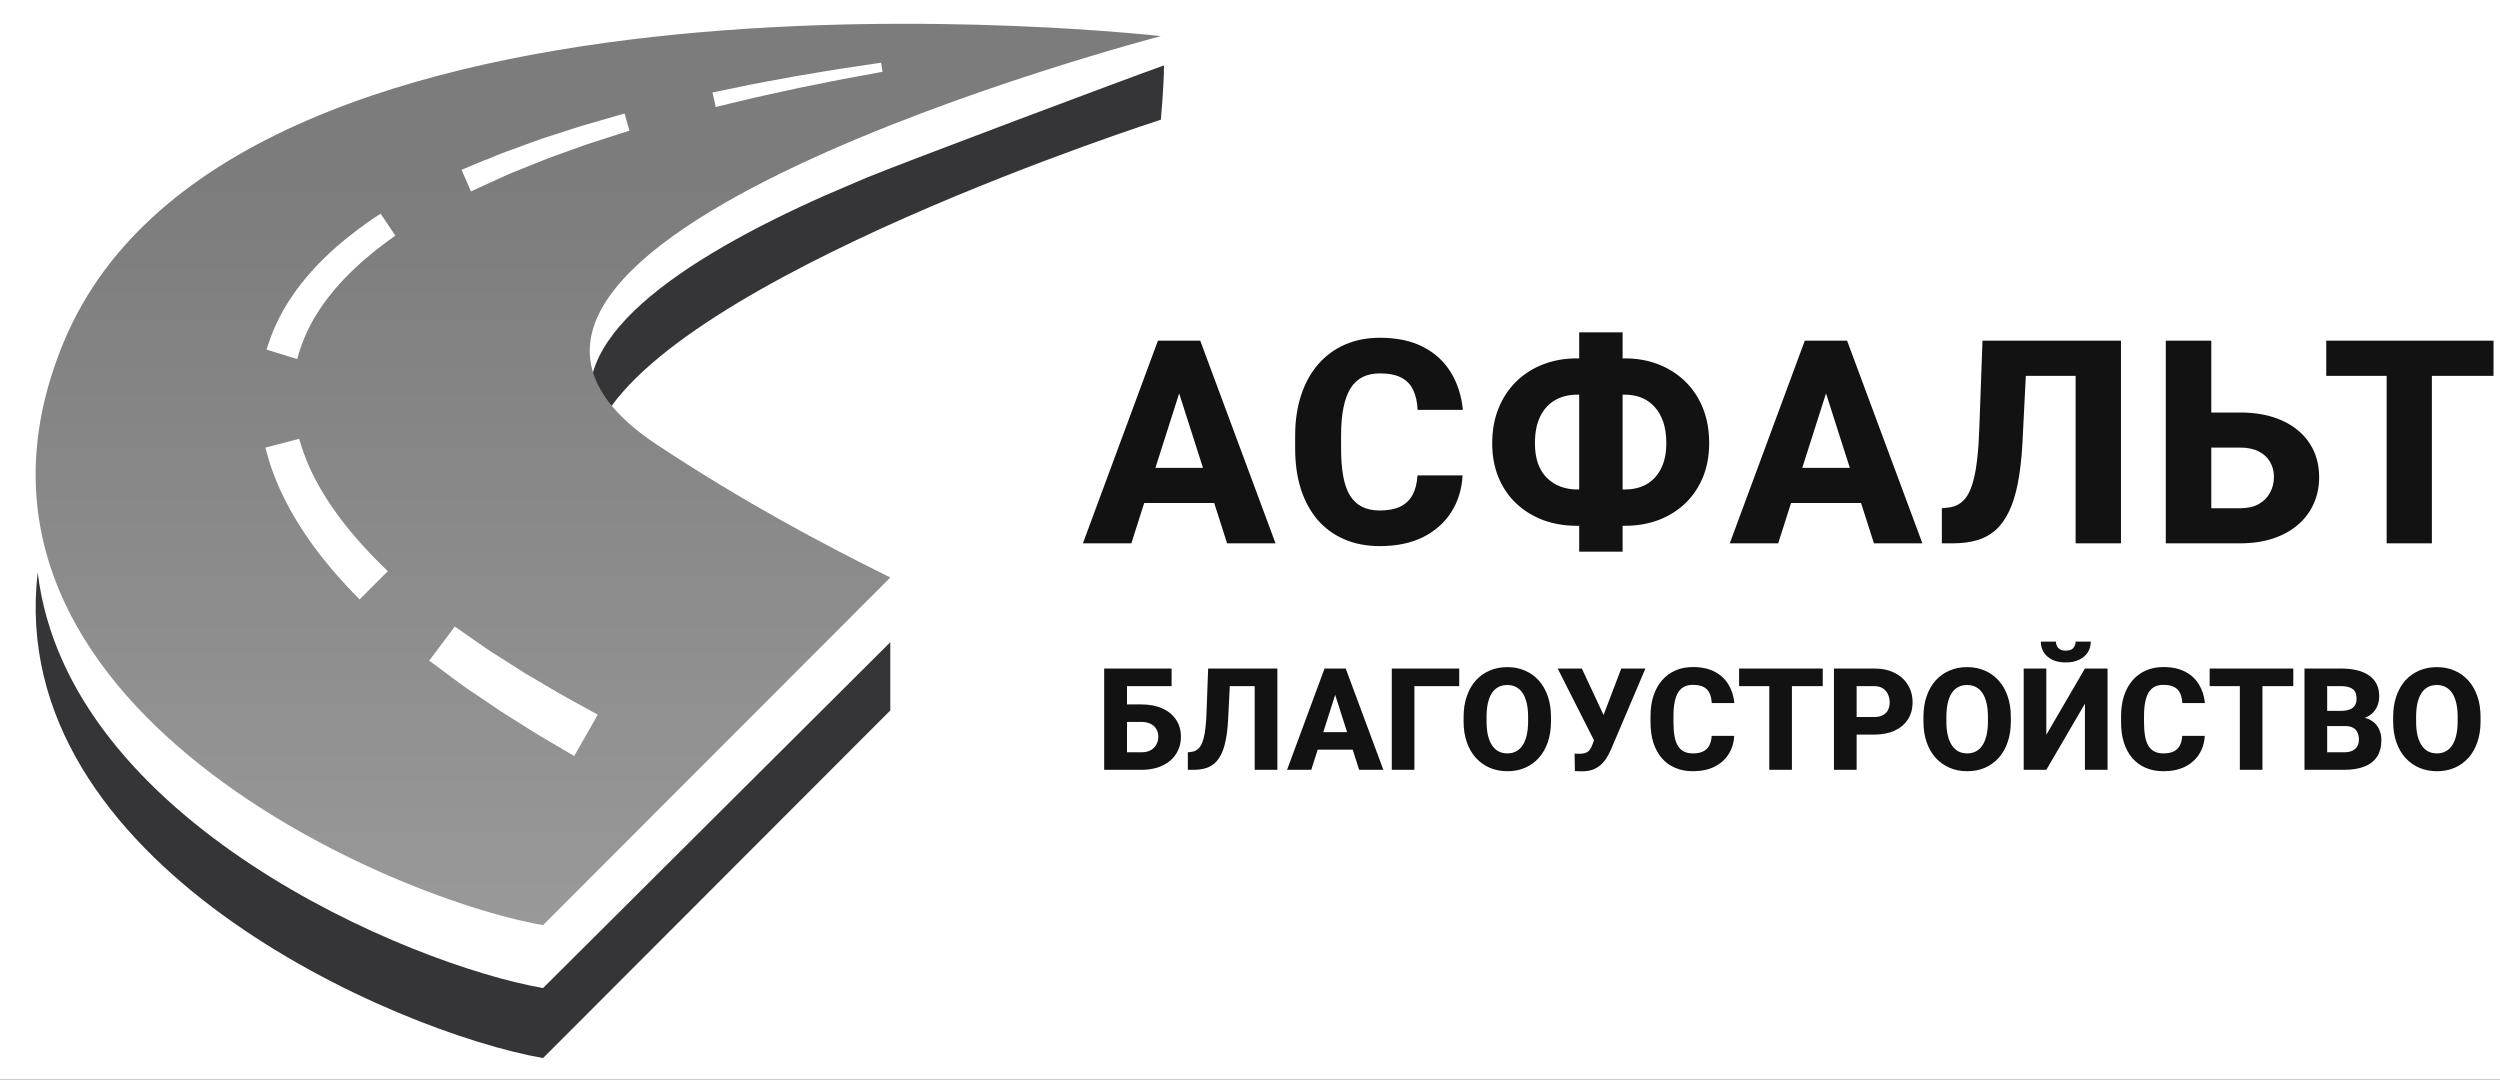 <svg width="176" height="76" viewBox="0 0 176 76" fill="none" xmlns="http://www.w3.org/2000/svg">
<rect x="0" y="0" width="176" height="76" fill="#333333" stroke="none"/>
<g clip-path="url(#clip0_14_49)">
<rect width="176" height="76" fill="white"/>
<path d="M38.23 69.56C28.803 67.911 4.747 57.814 2.654 40.293C0.281 60.856 27.953 72.691 38.23 74.489L62.678 50.015V45.211L38.23 69.56Z" fill="#202023" fill-opacity="0.9"/>
<path d="M58.081 13.76C47.982 18.248 39.127 24.118 42.124 30.125C47.138 19.505 81.726 8.426 81.726 8.426C81.726 8.426 81.946 5.979 81.946 4.604C79.556 5.443 63.546 11.462 61.019 12.504L58.081 13.76Z" fill="#202023" fill-opacity="0.9"/>
<path d="M62.678 40.657C57.843 38.257 52.419 35.382 46.27 31.322C25.063 17.32 81.721 2.544 81.721 2.544C81.721 2.544 16.529 -4.957 4.48 24.095C-5.791 48.872 26.859 63.142 38.23 65.13L62.678 40.657ZM52.003 6.128C53.103 5.889 54.596 5.628 56.077 5.354C57.564 5.11 59.05 4.848 60.169 4.693C61.287 4.526 62.03 4.413 62.03 4.413L62.131 5.056C62.131 5.056 61.394 5.193 60.287 5.395C59.175 5.592 57.706 5.895 56.237 6.193C54.775 6.515 53.312 6.818 52.217 7.092C51.123 7.354 50.386 7.533 50.386 7.533L50.16 6.509C50.16 6.509 50.897 6.36 52.003 6.134V6.128ZM34.239 11.242C34.757 11.021 35.369 10.765 36.053 10.527C36.725 10.283 37.445 10.009 38.164 9.759C38.884 9.527 39.609 9.295 40.287 9.074C40.965 8.848 41.608 8.676 42.149 8.515C43.243 8.205 43.969 7.991 43.969 7.991L44.313 9.199C44.313 9.199 43.6 9.426 42.529 9.771C41.994 9.944 41.37 10.134 40.709 10.378C40.049 10.616 39.348 10.866 38.646 11.122C37.956 11.39 37.272 11.676 36.624 11.932C35.982 12.176 35.381 12.45 34.87 12.688C33.841 13.158 33.157 13.474 33.157 13.474L32.491 11.956C32.491 11.956 33.186 11.664 34.227 11.23L34.239 11.242ZM25.312 42.198C25.312 42.198 25.182 42.062 24.956 41.829C24.736 41.603 24.379 41.228 23.986 40.794C23.201 39.918 22.196 38.704 21.328 37.364C20.448 36.043 19.722 34.596 19.294 33.453C19.074 32.888 18.925 32.399 18.83 32.054C18.735 31.709 18.681 31.512 18.681 31.512L21.06 30.893C21.06 30.893 21.108 31.06 21.197 31.346C21.286 31.631 21.429 32.042 21.625 32.518C22.018 33.483 22.684 34.721 23.511 35.882C24.319 37.049 25.271 38.132 26.014 38.918C26.389 39.311 26.686 39.609 26.93 39.847C27.168 40.073 27.305 40.21 27.305 40.21L25.318 42.198H25.312ZM27.436 16.873C27.174 17.058 26.811 17.332 26.383 17.671C25.538 18.356 24.45 19.314 23.54 20.404C23.082 20.945 22.666 21.511 22.321 22.07C21.97 22.624 21.697 23.16 21.494 23.636C21.393 23.874 21.298 24.089 21.239 24.273C21.173 24.464 21.114 24.607 21.066 24.779C20.977 25.101 20.924 25.279 20.924 25.279L18.765 24.613C18.765 24.613 18.824 24.434 18.925 24.118C18.967 23.97 19.062 23.749 19.151 23.505C19.24 23.255 19.359 22.999 19.49 22.719C19.752 22.166 20.097 21.535 20.525 20.91C20.947 20.273 21.447 19.642 21.982 19.052C23.047 17.855 24.266 16.855 25.199 16.153C25.669 15.802 26.068 15.522 26.347 15.337C26.633 15.147 26.793 15.04 26.793 15.04L27.834 16.587C27.834 16.587 27.685 16.695 27.43 16.879L27.436 16.873ZM33.365 48.801C32.764 48.408 32.223 48.003 31.765 47.658C30.837 46.967 30.219 46.509 30.219 46.509L32.021 44.109C32.021 44.109 32.621 44.532 33.531 45.163C33.977 45.479 34.507 45.848 35.096 46.211C35.678 46.58 36.303 46.979 36.921 47.372C37.552 47.747 38.182 48.116 38.777 48.467C39.359 48.819 39.948 49.134 40.436 49.408C41.423 49.956 42.083 50.313 42.083 50.313L40.424 53.224C40.424 53.224 39.776 52.843 38.806 52.271C38.319 51.986 37.754 51.658 37.141 51.265C36.529 50.878 35.88 50.468 35.226 50.057C34.59 49.622 33.954 49.194 33.359 48.789L33.365 48.801Z" fill="url(#paint0_linear_14_49)"/>
<path d="M83.331 26.698L79.647 38.25H76.237L81.518 23.984H83.674L83.331 26.698ZM86.388 38.25L82.694 26.698L82.312 23.984H84.497L89.798 38.25H86.388ZM86.231 32.94V35.409H78.794V32.94H86.231ZM99.791 33.469H102.965C102.913 34.448 102.645 35.314 102.162 36.065C101.685 36.81 101.022 37.394 100.173 37.819C99.324 38.237 98.314 38.446 97.145 38.446C96.211 38.446 95.375 38.286 94.637 37.966C93.899 37.646 93.272 37.189 92.756 36.594C92.246 35.993 91.854 35.271 91.58 34.429C91.312 33.58 91.178 32.623 91.178 31.558V30.686C91.178 29.621 91.319 28.664 91.6 27.815C91.88 26.966 92.282 26.241 92.805 25.64C93.327 25.039 93.954 24.579 94.686 24.259C95.418 23.939 96.234 23.778 97.135 23.778C98.35 23.778 99.376 23.997 100.212 24.435C101.048 24.872 101.695 25.474 102.152 26.238C102.616 27.002 102.893 27.874 102.985 28.854H99.8C99.774 28.299 99.67 27.831 99.487 27.453C99.304 27.067 99.023 26.777 98.644 26.581C98.266 26.385 97.763 26.287 97.135 26.287C96.678 26.287 96.276 26.372 95.93 26.541C95.591 26.711 95.306 26.976 95.078 27.335C94.856 27.694 94.689 28.152 94.578 28.707C94.467 29.256 94.412 29.909 94.412 30.666V31.558C94.412 32.309 94.461 32.959 94.559 33.508C94.657 34.056 94.813 34.511 95.029 34.87C95.251 35.229 95.535 35.497 95.881 35.673C96.228 35.849 96.649 35.938 97.145 35.938C97.714 35.938 98.187 35.849 98.566 35.673C98.945 35.49 99.236 35.216 99.438 34.85C99.641 34.484 99.758 34.024 99.791 33.469ZM111.018 25.229H114.389C115.245 25.229 116.032 25.369 116.75 25.65C117.475 25.931 118.106 26.332 118.641 26.855C119.177 27.378 119.592 28.005 119.886 28.736C120.179 29.468 120.326 30.288 120.326 31.195C120.326 32.077 120.179 32.877 119.886 33.596C119.592 34.308 119.177 34.922 118.641 35.438C118.106 35.947 117.475 36.339 116.75 36.614C116.032 36.882 115.245 37.016 114.389 37.016H111.018C110.156 37.016 109.363 36.882 108.637 36.614C107.912 36.339 107.279 35.947 106.737 35.438C106.201 34.928 105.786 34.318 105.492 33.606C105.198 32.894 105.051 32.097 105.051 31.215C105.051 30.307 105.198 29.487 105.492 28.756C105.786 28.024 106.201 27.394 106.737 26.865C107.279 26.336 107.912 25.931 108.637 25.65C109.363 25.369 110.156 25.229 111.018 25.229ZM111.018 27.786C110.444 27.786 109.931 27.913 109.48 28.168C109.036 28.423 108.686 28.805 108.432 29.314C108.184 29.817 108.059 30.451 108.059 31.215C108.059 31.751 108.131 32.224 108.275 32.636C108.425 33.041 108.634 33.377 108.902 33.645C109.176 33.913 109.493 34.115 109.852 34.252C110.212 34.39 110.6 34.458 111.018 34.458H114.408C114.977 34.458 115.476 34.337 115.908 34.096C116.345 33.847 116.688 33.478 116.936 32.989C117.185 32.499 117.309 31.901 117.309 31.195C117.309 30.627 117.237 30.131 117.093 29.706C116.949 29.282 116.747 28.929 116.486 28.648C116.231 28.361 115.927 28.145 115.574 28.001C115.222 27.858 114.833 27.786 114.408 27.786H111.018ZM114.232 23.396V38.838H111.175V23.396H114.232ZM128.869 26.698L125.185 38.25H121.776L127.057 23.984H129.212L128.869 26.698ZM131.926 38.25L128.233 26.698L127.85 23.984H130.035L135.336 38.25H131.926ZM131.77 32.94V35.409H124.333V32.94H131.77ZM147.103 23.984V26.463H139.872V23.984H147.103ZM149.317 23.984V38.25H146.123V23.984H149.317ZM139.568 23.984H142.743L142.38 31.195C142.321 32.273 142.213 33.211 142.057 34.008C141.906 34.798 141.697 35.467 141.43 36.016C141.168 36.558 140.852 36.996 140.479 37.329C140.107 37.656 139.673 37.891 139.176 38.034C138.68 38.178 138.115 38.25 137.481 38.25H136.707V35.781L137.079 35.742C137.393 35.716 137.664 35.634 137.893 35.497C138.128 35.36 138.33 35.157 138.5 34.889C138.67 34.615 138.81 34.266 138.921 33.841C139.039 33.416 139.13 32.9 139.196 32.293C139.268 31.685 139.317 30.973 139.343 30.157L139.568 23.984ZM154.509 29.04H157.703C158.84 29.04 159.826 29.229 160.662 29.608C161.498 29.987 162.142 30.519 162.592 31.205C163.043 31.885 163.268 32.681 163.268 33.596C163.268 34.282 163.138 34.909 162.877 35.477C162.622 36.045 162.25 36.539 161.76 36.957C161.276 37.368 160.692 37.688 160.006 37.917C159.326 38.139 158.559 38.25 157.703 38.25H152.471V23.984H155.675V35.781H157.703C158.226 35.781 158.663 35.683 159.016 35.487C159.369 35.285 159.633 35.017 159.81 34.684C159.993 34.35 160.084 33.981 160.084 33.576C160.084 33.178 159.993 32.825 159.81 32.518C159.633 32.205 159.369 31.96 159.016 31.783C158.663 31.601 158.226 31.509 157.703 31.509H154.509V29.04ZM171.204 23.984V38.25H168.02V23.984H171.204ZM175.545 23.984V26.463H163.767V23.984H175.545Z" fill="#121212"/>
<path d="M82.481 47.063V48.302H79.326V54.196H77.734V47.063H82.481ZM78.758 49.591H80.355C80.923 49.591 81.416 49.685 81.834 49.875C82.252 50.064 82.574 50.33 82.799 50.673C83.025 51.013 83.138 51.411 83.138 51.869C83.138 52.212 83.072 52.525 82.942 52.809C82.814 53.093 82.628 53.34 82.383 53.549C82.141 53.755 81.849 53.915 81.506 54.029C81.166 54.14 80.783 54.196 80.355 54.196H77.739V47.063H79.341V52.961H80.355C80.616 52.961 80.835 52.912 81.011 52.814C81.188 52.713 81.32 52.579 81.408 52.412C81.5 52.246 81.545 52.061 81.545 51.859C81.545 51.66 81.5 51.483 81.408 51.33C81.32 51.173 81.188 51.05 81.011 50.962C80.835 50.871 80.616 50.825 80.355 50.825H78.758V49.591ZM88.82 47.063V48.302H85.205V47.063H88.82ZM89.927 47.063V54.196H88.331V47.063H89.927ZM85.053 47.063H86.64L86.459 50.668C86.43 51.207 86.376 51.676 86.297 52.074C86.222 52.469 86.118 52.804 85.984 53.079C85.853 53.35 85.695 53.569 85.509 53.735C85.323 53.898 85.105 54.016 84.857 54.088C84.609 54.16 84.326 54.196 84.01 54.196H83.623V52.961L83.809 52.941C83.966 52.928 84.101 52.888 84.215 52.819C84.333 52.75 84.434 52.649 84.519 52.515C84.604 52.378 84.674 52.203 84.73 51.991C84.788 51.779 84.834 51.521 84.867 51.217C84.903 50.913 84.927 50.557 84.94 50.149L85.053 47.063ZM94.155 48.42L92.313 54.196H90.609L93.249 47.063H94.327L94.155 48.42ZM95.684 54.196L93.837 48.42L93.646 47.063H94.738L97.389 54.196H95.684ZM95.605 51.54V52.775H91.887V51.54H95.605ZM102.729 47.063V48.302H99.574V54.196H97.981V47.063H102.729ZM109.19 50.472V50.791C109.19 51.333 109.115 51.82 108.965 52.251C108.818 52.682 108.607 53.049 108.333 53.353C108.062 53.657 107.739 53.89 107.363 54.053C106.991 54.214 106.578 54.294 106.124 54.294C105.67 54.294 105.255 54.214 104.879 54.053C104.504 53.89 104.177 53.657 103.899 53.353C103.625 53.049 103.413 52.682 103.263 52.251C103.112 51.82 103.037 51.333 103.037 50.791V50.472C103.037 49.93 103.112 49.444 103.263 49.013C103.413 48.578 103.623 48.209 103.895 47.905C104.169 47.602 104.494 47.37 104.869 47.21C105.245 47.046 105.66 46.965 106.114 46.965C106.568 46.965 106.982 47.046 107.358 47.21C107.734 47.37 108.057 47.602 108.328 47.905C108.602 48.209 108.815 48.578 108.965 49.013C109.115 49.444 109.19 49.93 109.19 50.472ZM107.579 50.791V50.463C107.579 50.1 107.546 49.78 107.481 49.502C107.415 49.221 107.321 48.986 107.196 48.797C107.072 48.608 106.919 48.465 106.736 48.371C106.553 48.273 106.346 48.224 106.114 48.224C105.872 48.224 105.661 48.273 105.482 48.371C105.302 48.465 105.15 48.608 105.026 48.797C104.905 48.986 104.812 49.221 104.747 49.502C104.685 49.78 104.654 50.1 104.654 50.463V50.791C104.654 51.15 104.685 51.47 104.747 51.751C104.812 52.029 104.907 52.264 105.031 52.456C105.155 52.649 105.307 52.794 105.487 52.892C105.67 52.99 105.882 53.039 106.124 53.039C106.355 53.039 106.561 52.99 106.741 52.892C106.924 52.794 107.077 52.649 107.201 52.456C107.325 52.264 107.419 52.029 107.481 51.751C107.546 51.47 107.579 51.15 107.579 50.791ZM112.424 51.56L114.138 47.063H115.838L113.413 52.765C113.325 52.968 113.224 53.162 113.109 53.348C112.995 53.531 112.86 53.694 112.703 53.838C112.549 53.978 112.365 54.091 112.149 54.176C111.937 54.258 111.686 54.298 111.395 54.298C111.32 54.298 111.23 54.297 111.125 54.294C111.024 54.29 110.939 54.287 110.871 54.284L110.851 53.044C110.894 53.054 110.954 53.061 111.032 53.064C111.114 53.064 111.171 53.064 111.204 53.064C111.4 53.064 111.553 53.038 111.664 52.986C111.779 52.933 111.868 52.858 111.934 52.76C112.002 52.662 112.063 52.54 112.115 52.393L112.424 51.56ZM111.361 47.063L112.909 50.374L113.413 52.177L112.252 52.187L109.661 47.063H111.361ZM120.502 51.805H122.089C122.063 52.295 121.929 52.727 121.688 53.103C121.449 53.475 121.118 53.768 120.693 53.98C120.269 54.189 119.764 54.294 119.179 54.294C118.712 54.294 118.294 54.214 117.925 54.053C117.556 53.894 117.243 53.665 116.985 53.368C116.73 53.067 116.534 52.706 116.397 52.285C116.263 51.86 116.196 51.382 116.196 50.85V50.414C116.196 49.881 116.266 49.403 116.406 48.978C116.547 48.554 116.748 48.191 117.009 47.891C117.27 47.59 117.584 47.36 117.95 47.2C118.315 47.04 118.724 46.96 119.174 46.96C119.782 46.96 120.295 47.069 120.713 47.288C121.131 47.507 121.454 47.807 121.683 48.189C121.915 48.572 122.053 49.008 122.099 49.498H120.507C120.494 49.22 120.442 48.986 120.35 48.797C120.259 48.604 120.118 48.459 119.929 48.361C119.739 48.263 119.488 48.214 119.174 48.214C118.946 48.214 118.745 48.256 118.572 48.341C118.402 48.426 118.26 48.559 118.146 48.738C118.035 48.918 117.951 49.146 117.896 49.424C117.84 49.698 117.812 50.025 117.812 50.404V50.85C117.812 51.225 117.837 51.55 117.886 51.825C117.935 52.099 118.013 52.326 118.121 52.505C118.232 52.685 118.374 52.819 118.547 52.907C118.72 52.995 118.931 53.039 119.179 53.039C119.463 53.039 119.7 52.995 119.89 52.907C120.079 52.816 120.224 52.678 120.326 52.496C120.427 52.313 120.486 52.083 120.502 51.805ZM126.151 47.063V54.196H124.558V47.063H126.151ZM128.321 47.063V48.302H122.432V47.063H128.321ZM131.922 51.717H130.129V50.477H131.922C132.186 50.477 132.398 50.433 132.558 50.345C132.722 50.257 132.841 50.136 132.916 49.983C132.994 49.826 133.034 49.649 133.034 49.453C133.034 49.251 132.994 49.063 132.916 48.89C132.841 48.714 132.722 48.572 132.558 48.464C132.398 48.356 132.186 48.302 131.922 48.302H130.707V54.196H129.11V47.063H131.922C132.49 47.063 132.976 47.166 133.381 47.371C133.79 47.577 134.102 47.86 134.317 48.219C134.536 48.575 134.645 48.983 134.645 49.444C134.645 49.904 134.536 50.304 134.317 50.644C134.102 50.983 133.79 51.248 133.381 51.438C132.976 51.624 132.49 51.717 131.922 51.717ZM141.563 50.472V50.791C141.563 51.333 141.488 51.82 141.337 52.251C141.19 52.682 140.98 53.049 140.705 53.353C140.434 53.657 140.111 53.89 139.735 54.053C139.363 54.214 138.95 54.294 138.496 54.294C138.042 54.294 137.627 54.214 137.252 54.053C136.876 53.89 136.549 53.657 136.272 53.353C135.997 53.049 135.785 52.682 135.635 52.251C135.485 51.82 135.41 51.333 135.41 50.791V50.472C135.41 49.93 135.485 49.444 135.635 49.013C135.785 48.578 135.996 48.209 136.267 47.905C136.541 47.602 136.866 47.37 137.242 47.21C137.617 47.046 138.032 46.965 138.486 46.965C138.94 46.965 139.355 47.046 139.73 47.21C140.106 47.37 140.429 47.602 140.7 47.905C140.975 48.209 141.187 48.578 141.337 49.013C141.488 49.444 141.563 49.93 141.563 50.472ZM139.951 50.791V50.463C139.951 50.1 139.918 49.78 139.853 49.502C139.788 49.221 139.693 48.986 139.569 48.797C139.445 48.608 139.291 48.465 139.108 48.371C138.925 48.273 138.718 48.224 138.486 48.224C138.244 48.224 138.034 48.273 137.854 48.371C137.675 48.465 137.523 48.608 137.399 48.797C137.278 48.986 137.185 49.221 137.119 49.502C137.057 49.78 137.026 50.1 137.026 50.463V50.791C137.026 51.15 137.057 51.47 137.119 51.751C137.185 52.029 137.279 52.264 137.403 52.456C137.528 52.649 137.679 52.794 137.859 52.892C138.042 52.99 138.254 53.039 138.496 53.039C138.728 53.039 138.934 52.99 139.113 52.892C139.296 52.794 139.45 52.649 139.574 52.456C139.698 52.264 139.791 52.029 139.853 51.751C139.918 51.47 139.951 51.15 139.951 50.791ZM144.061 51.727L146.78 47.063H148.372V54.196H146.78V49.537L144.061 54.196H142.469V47.063H144.061V51.727ZM146.124 45.167H147.192C147.192 45.454 147.12 45.709 146.976 45.931C146.832 46.153 146.628 46.326 146.364 46.45C146.102 46.574 145.792 46.636 145.433 46.636C144.894 46.636 144.466 46.501 144.149 46.23C143.833 45.956 143.674 45.601 143.674 45.167H144.737C144.737 45.333 144.79 45.482 144.894 45.613C145.002 45.74 145.181 45.804 145.433 45.804C145.688 45.804 145.866 45.74 145.967 45.613C146.071 45.482 146.124 45.333 146.124 45.167ZM153.629 51.805H155.216C155.19 52.295 155.056 52.727 154.814 53.103C154.576 53.475 154.245 53.768 153.82 53.98C153.395 54.189 152.891 54.294 152.306 54.294C151.839 54.294 151.421 54.214 151.052 54.053C150.683 53.894 150.369 53.665 150.111 53.368C149.857 53.067 149.661 52.706 149.524 52.285C149.39 51.86 149.323 51.382 149.323 50.85V50.414C149.323 49.881 149.393 49.403 149.533 48.978C149.674 48.554 149.875 48.191 150.136 47.891C150.397 47.59 150.711 47.36 151.077 47.2C151.442 47.04 151.851 46.96 152.301 46.96C152.909 46.96 153.421 47.069 153.84 47.288C154.258 47.507 154.581 47.807 154.81 48.189C155.041 48.572 155.18 49.008 155.226 49.498H153.634C153.621 49.22 153.568 48.986 153.477 48.797C153.386 48.604 153.245 48.459 153.056 48.361C152.866 48.263 152.615 48.214 152.301 48.214C152.073 48.214 151.872 48.256 151.699 48.341C151.529 48.426 151.387 48.559 151.272 48.738C151.161 48.918 151.078 49.146 151.023 49.424C150.967 49.698 150.939 50.025 150.939 50.404V50.85C150.939 51.225 150.964 51.55 151.013 51.825C151.062 52.099 151.14 52.326 151.248 52.505C151.359 52.685 151.501 52.819 151.674 52.907C151.847 52.995 152.058 53.039 152.306 53.039C152.59 53.039 152.827 52.995 153.017 52.907C153.206 52.816 153.351 52.678 153.453 52.496C153.554 52.313 153.613 52.083 153.629 51.805ZM159.277 47.063V54.196H157.685V47.063H159.277ZM161.448 47.063V48.302H155.559V47.063H161.448ZM165.088 51.114H163.255L163.246 50.046H164.759C165.027 50.046 165.244 50.014 165.411 49.948C165.581 49.883 165.705 49.788 165.783 49.664C165.862 49.537 165.901 49.38 165.901 49.194C165.901 48.981 165.862 48.81 165.783 48.679C165.705 48.549 165.581 48.454 165.411 48.395C165.244 48.333 165.029 48.302 164.764 48.302H163.833V54.196H162.236V47.063H164.764C165.192 47.063 165.574 47.102 165.911 47.18C166.247 47.259 166.533 47.38 166.768 47.543C167.006 47.706 167.188 47.91 167.312 48.155C167.436 48.4 167.498 48.689 167.498 49.022C167.498 49.313 167.433 49.584 167.302 49.836C167.175 50.087 166.969 50.291 166.685 50.448C166.401 50.605 166.02 50.69 165.543 50.703L165.088 51.114ZM165.024 54.196H162.849L163.427 52.961H165.024C165.269 52.961 165.468 52.922 165.622 52.843C165.775 52.765 165.888 52.659 165.96 52.525C166.031 52.391 166.067 52.241 166.067 52.074C166.067 51.878 166.033 51.709 165.964 51.565C165.899 51.421 165.795 51.31 165.651 51.232C165.511 51.153 165.323 51.114 165.088 51.114H163.657L163.667 50.046H165.416L165.788 50.468C166.242 50.458 166.605 50.531 166.876 50.688C167.15 50.841 167.348 51.044 167.468 51.295C167.589 51.547 167.65 51.813 167.65 52.094C167.65 52.558 167.55 52.946 167.351 53.26C167.152 53.57 166.856 53.804 166.464 53.96C166.076 54.117 165.595 54.196 165.024 54.196ZM174.631 50.472V50.791C174.631 51.333 174.556 51.82 174.405 52.251C174.258 52.682 174.048 53.049 173.773 53.353C173.502 53.657 173.179 53.89 172.803 54.053C172.431 54.214 172.018 54.294 171.564 54.294C171.11 54.294 170.695 54.214 170.32 54.053C169.944 53.89 169.617 53.657 169.34 53.353C169.066 53.049 168.853 52.682 168.703 52.251C168.553 51.82 168.478 51.333 168.478 50.791V50.472C168.478 49.93 168.553 49.444 168.703 49.013C168.853 48.578 169.064 48.209 169.335 47.905C169.609 47.602 169.934 47.37 170.31 47.21C170.685 47.046 171.1 46.965 171.554 46.965C172.008 46.965 172.423 47.046 172.799 47.21C173.174 47.37 173.497 47.602 173.769 47.905C174.043 48.209 174.255 48.578 174.405 49.013C174.556 49.444 174.631 49.93 174.631 50.472ZM173.019 50.791V50.463C173.019 50.1 172.986 49.78 172.921 49.502C172.856 49.221 172.761 48.986 172.637 48.797C172.513 48.608 172.359 48.465 172.176 48.371C171.993 48.273 171.786 48.224 171.554 48.224C171.313 48.224 171.102 48.273 170.922 48.371C170.743 48.465 170.591 48.608 170.467 48.797C170.346 48.986 170.253 49.221 170.187 49.502C170.125 49.78 170.094 50.1 170.094 50.463V50.791C170.094 51.15 170.125 51.47 170.187 51.751C170.253 52.029 170.347 52.264 170.472 52.456C170.596 52.649 170.748 52.794 170.927 52.892C171.11 52.99 171.322 53.039 171.564 53.039C171.796 53.039 172.002 52.99 172.181 52.892C172.364 52.794 172.518 52.649 172.642 52.456C172.766 52.264 172.859 52.029 172.921 51.751C172.986 51.47 173.019 51.15 173.019 50.791Z" fill="#121212"/>
</g>
<defs>
<linearGradient id="paint0_linear_14_49" x1="42.113" y1="64.946" x2="42.113" y2="12.504" gradientUnits="userSpaceOnUse">
<stop stop-color="#999999"/>
<stop offset="1" stop-color="#7C7C7C"/>
</linearGradient>
<clipPath id="clip0_14_49">
<rect width="176" height="76" fill="white"/>
</clipPath>
</defs>
</svg>
